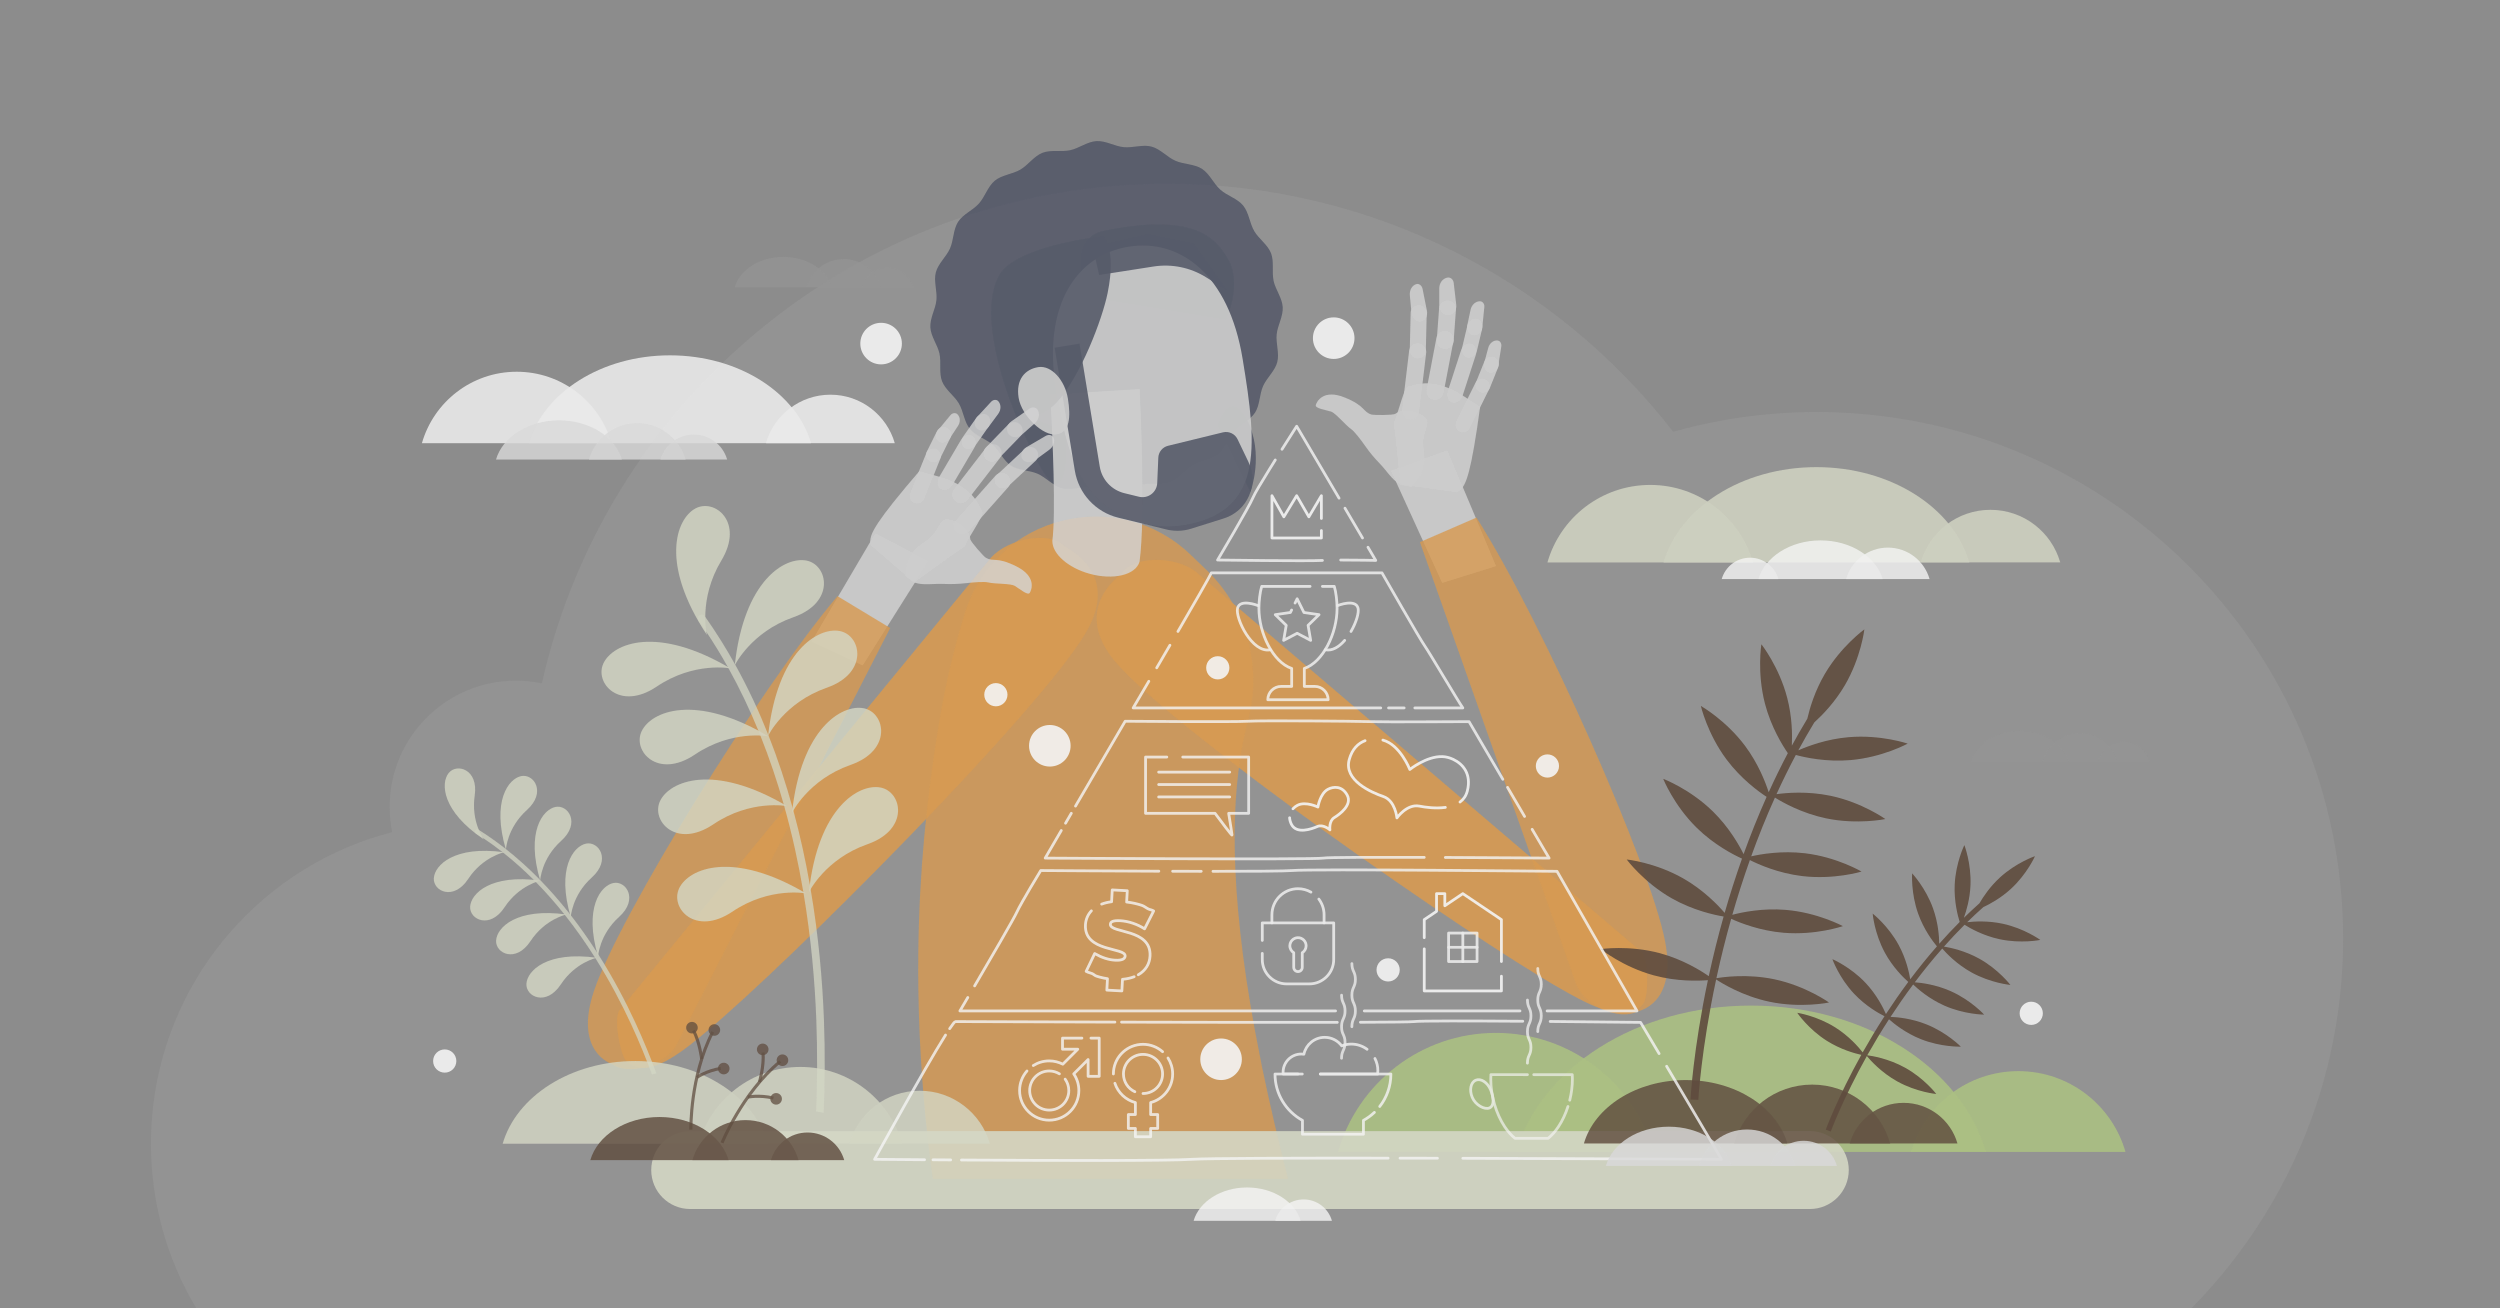 <?xml version="1.0" encoding="utf-8"?>
<!-- Generator: Adobe Illustrator 23.0.1, SVG Export Plug-In . SVG Version: 6.00 Build 0)  -->
<svg version="1.1" id="Layer_1" xmlns="http://www.w3.org/2000/svg" xmlns:xlink="http://www.w3.org/1999/xlink" x="0px" y="0px"
	 viewBox="0 0 3600 1884" style="enable-background:new 0 0 3600 1884;" xml:space="preserve">
<rect x="0" y="0" width="3600" height="1884" style="fill:#808080;stroke:none;opacity:1;fill-opacity:1"/>
<style type="text/css">
* {
	opacity: 0.9;
}
	.st0{clip-path:url(#SVGID_2_);fill:none;stroke:#F0F0F0;stroke-width:3;stroke-miterlimit:10;}
	.st1{fill:#898989;}
	.st2{fill:#a9c471;}
	.st3{fill:#e3922f;}
	.st4{fill:#2D334A;}
	.st5{fill:#E0E0E0;}
	.st6{fill:#d7dbc5;}
	.st7{fill:#47301f;}
	.st8{fill:#FFFFFF;}
	.st9{fill:#898989;}
	.st10{fill:#DEDEDE;}
	.st11{fill:none;stroke:#FFFFFF;stroke-width:4;stroke-linecap:round;stroke-linejoin:round;stroke-miterlimit:10;}
	.st12{fill:#47301f;}
</style>
<g>
	<g>
		<defs>
			<rect id="SVGID_1_" width="3600" height="1884"/>
		</defs>
		<use xlink:href="#SVGID_1_"  style="overflow:visible;fill:transparent;"/>
		<clipPath id="SVGID_2_">
			<use xlink:href="#SVGID_1_"  style="overflow:visible;"/>
		</clipPath>
	</g>
	<path class="st1" d="M3374.1,1351.5c0,83.92-13.64,164.64-38.81,240.09c-37.09,111.15-99.21,210.85-179.68,292.41H282.69
		c-41.49-69.39-65.34-150.54-65.34-237.27c0-18.66,1.13-37.06,3.28-55.14c22.67-191.03,161.62-346.41,344.11-393.31
		c-2.39-11.76-3.65-23.93-3.65-36.4c0-100.37,81.36-181.73,181.73-181.73c12.84,0,25.36,1.35,37.45,3.88
		c47.72-212.42,168.69-397.13,335.01-526.2c156.11-121.16,352.18-193.29,565.11-193.29c296.49,0,560.28,139.89,729.06,357.21
		c24.61-6.93,49.72-12.67,75.27-17.12c42.61-7.44,86.44-11.32,131.19-11.32C3034.65,593.31,3374.1,932.76,3374.1,1351.5z"/>
	<g>
		<path class="st2" d="M2906.37,1542.42c73.33,0,135.17,49.18,154.34,116.36h-308.69C2771.2,1591.6,2833.04,1542.42,2906.37,1542.42
			z"/>
		<path class="st2" d="M2154.07,1487.37c108.02,0,199.12,72.45,227.36,171.4h-454.72
			C1954.95,1559.82,2046.05,1487.37,2154.07,1487.37z"/>
		<path class="st2" d="M2859.67,1658.78c-34.86-120.64-173.02-210.74-338.16-210.74c-165.14,0-303.3,90.11-338.16,210.74H2859.67z"
			/>
	</g>
	<g>
		<path class="st3" d="M1562.77,912.62c53.12-88.5-27.81-124.05-29.61-125.97c-21.13-22.59-80.59-11.69-105.99,16.19l-534.61,651.24
			c-9.61,9.62-0.1,63.99,9.19,73.93c3.11,3.32,6.91,5.6,10.98,6.85c28.23,14.91,78.04-27.27,103.11-48.14
			C1138.92,1384.24,1493.7,1027.71,1562.77,912.62z"/>
		<path class="st3" d="M1607.87,955.12c-67.89-77.76,5.51-127.01,6.95-129.22c16.81-25.96,77.26-25.71,107.18-2.74L2363,1370
			c11.16,7.78,11.38,62.97,3.98,74.39c-2.47,3.82-5.82,6.73-9.6,8.68c-25.16,19.65-81.62-13.09-109.98-29.22
			C2108.19,1344.67,1696.14,1056.23,1607.87,955.12z"/>
		<g>
			<path class="st3" d="M1848.26,1671.39c-4.49-18.1-8.8-35.72-12.85-53.01c-6.68-28.66-12.77-56.33-18.25-82.7
				c-3.7-18.89-7.31-37.01-10.62-54.74c-2.26-12.49-4.39-24.68-6.37-36.61c-32.3-194.41-26.04-319.91-3.14-405.84
				c20.92-78.17-1.07-161.35-59.33-217.32l-22.76-21.91c-105.44-101.66-281.51-57.33-325.34,82.53
				c-14.6,46.84-27.88,100.64-37.99,162.02c-17.3,105.04-28.14,214.29-29.29,330.12c-0.25,17.74-0.09,35.48,0.15,53.57
				c0.59,41.84,2.49,84.54,5.72,128.31c1.33,17.69,2.81,35.63,4.51,53.59c2.84,29.01,6.29,58.33,10.43,88.2h511.77
				C1852.63,1688.77,1850.41,1680.03,1848.26,1671.39z"/>
		</g>
		<g>
			<path class="st4" d="M1847.13,442.37c-0.76-13.29-10.39-25.22-13.12-37.84c-2.8-12.95,0.98-27.79-3.72-39.88
				c-4.79-12.3-17.64-20.67-24.21-31.9c-6.64-11.36-7.65-26.65-15.92-36.75c-8.31-10.15-23.12-14.15-32.88-22.86
				c-9.77-8.71-15.43-22.96-26.46-30.07c-10.98-7.07-26.28-6.33-38.32-11.63c-11.91-5.25-21.69-17.06-34.45-20.42
				c-12.54-3.29-26.85,2.16-40.04,0.85c-12.85-1.27-25.79-9.48-39.09-8.72s-25.22,10.39-37.84,13.12
				c-12.95,2.8-27.79-0.98-39.88,3.72c-12.3,4.79-20.67,17.64-31.9,24.21c-11.36,6.64-26.65,7.65-36.75,15.92
				c-10.15,8.31-14.15,23.12-22.86,32.88c-8.71,9.77-22.96,15.43-30.07,26.46c-7.07,10.98-6.33,26.28-11.63,38.32
				c-5.25,11.91-17.06,21.69-20.42,34.45c-3.29,12.54,2.16,26.85,0.85,40.04c-1.27,12.85-9.48,25.79-8.72,39.09
				c0.76,13.29,10.39,25.22,13.12,37.84c2.8,12.95-0.98,27.79,3.72,39.88c4.79,12.3,17.64,20.67,24.21,31.9
				c6.64,11.36,7.65,26.65,15.92,36.75c8.31,10.15,23.12,14.15,32.88,22.86c9.77,8.71,15.43,22.96,26.46,30.07
				c10.98,7.07,26.28,6.33,38.32,11.63c11.91,5.25,21.69,17.06,34.45,20.42c12.54,3.29,26.85-2.16,40.04-0.85
				c12.85,1.27,25.79,9.48,39.09,8.72c13.29-0.76,25.22-10.39,37.84-13.12c12.95-2.8,27.79,0.98,39.88-3.72
				c12.3-4.79,20.67-17.64,31.9-24.21c11.36-6.64,26.65-7.65,36.75-15.92c10.15-8.31,14.15-23.12,22.86-32.88
				c8.71-9.77,22.96-15.43,30.07-26.46c7.07-10.98,6.33-26.28,11.63-38.32c5.25-11.91,17.06-21.69,20.42-34.45
				c3.29-12.54-2.16-26.85-0.85-40.04C1839.68,468.62,1847.88,455.67,1847.13,442.37z"/>
			<path class="st4" d="M1800.71,708.37c0,0,20.27-54.87-4.95-103.23c-25.23-48.36-42.14,7.3-42.14,7.3L1800.71,708.37z"/>
			<path class="st4" d="M1459.88,590.86c2.74,5.19,41.97,104,58.84,105.51c23.14,2.06,15.05-74.7,15.05-74.7L1459.88,590.86z"/>
			<path class="st4" d="M1765.54,460.17c0,0,23.19-50.04,3.63-85.33c-18.58-33.53-51.29-69-181.2-41.98
				c-18.54,3.86-31.68,20.44-31.28,39.37l1.14,53.65L1765.54,460.17z"/>
			<path class="st5" d="M1520.69,560.67c12.77,77.32,29.08,140.43,78.64,172.53c17.38,11.27,39.04,20.78,64.46,23.88
				c15.89,1.93,33.23,1.38,51.9-2.83c48.7-10.95,72.36-37.01,81.68-73.99c10.71-42.38,2.63-99.11-8.06-163.91
				c-20.03-121.39-90.36-173.23-164.55-161C1550.62,367.58,1500.66,439.29,1520.69,560.67z"/>
			<path class="st5" d="M1512.19,568.12l128.95-7.97c1.11,17.65,8.59,185.69-0.18,248.61c-5.41,19.28-37.77,27.06-72.28,17.38
				c-31.02-8.71-53.01-28.54-53.25-46.48l-0.15-0.03C1520.55,741.91,1515.99,629.81,1512.19,568.12z"/>
			<path class="st4" d="M1463.42,599.17c0,0,32.7,8.71,58.8-20.21c34.38-38.08,65.17-119.73,72.7-156.75
				c13.25-65.13-5.98-81.93-5.98-81.93s-123.66,12.84-149.13,54.77C1401.71,457.8,1463.42,599.17,1463.42,599.17z"/>
			<path class="st4" d="M1554.52,494.78l29.12,177.14c3.08,18.72,16.97,33.72,35.39,38.23l21.13,5.17
				c13.01,3.18,25.68-6.34,26.25-19.72l1.55-36.57c0.35-8.19,6.06-15.15,14.02-17.1l79.12-19.34c8.45-2.06,17.21,2.08,20.97,9.91
				l15.66,32.64c15.44,32.21-1.24,70.65-35.32,81.35l-47.33,14.88c-10.11,3.18-20.82,3.82-31.21,1.93
				c-0.79-0.11-1.57-0.25-2.36-0.44l-1.39-0.34c-0.02-0.01-0.04-0.01-0.07-0.01l-16.32-3.99v0l-53.34-13.05
				c-32.55-7.95-57.19-34.57-62.62-67.65l-29.12-177.12L1554.52,494.78z"/>
			<path class="st5" d="M1466.8,572.79c4.21,26.32,35.73,55.8,54.79,52.75c19.06-3.05,20.41-25.15,16.2-51.47
				c-4.21-26.32-23.6-48.47-42.66-45.42C1476.07,531.7,1462.58,546.47,1466.8,572.79z"/>
			<path class="st4" d="M1582.75,396.01l78.3-12.23c26.26-4.1,53.11,1.4,75.65,15.48l30.62,19.14l-48.06-67.52l-66.71-13.75
				l-78.99,18.47L1582.75,396.01z"/>
		</g>
		<g>
			<path class="st5" d="M2030.18,425.49l2.38,25.39l0,0c1.16,7.89,7.52,13.5,13.89,12.23l0,0c6.09-1.22,9.82-8.28,8.32-15.77
				l-6.24-31.27c-0.97-4.84-5.04-8.03-8.91-6.98l0,0C2033.42,410.76,2029.45,417.66,2030.18,425.49z"/>
			<path class="st5" d="M2032.23,701.41c13.57-13.42,22.43-27.15,17.8-55.95c-3.7-23.01,13.32-36.37,1.33-45.45
				c-12.37-9.37-29.34-13.29-41.92-4.2c-3.21,2.32-31.61,2.01-34.16,1.24c-0.04-0.01-0.08-0.02-0.12-0.04
				c-13.41-4.15-8.29-12.35-38.96-24.71c-30.67-12.36-40.13,5.96-41.47,10.95c-1.34,4.98,14.55,7.08,21.72,9.36
				c7.17,2.28,20.41,19.15,29.2,25.32c5.14,3.61,14.03,15.49,20.52,24.73c6.1,8.69,12.89,16.87,20.29,24.49
				c10.81,11.14,17.61,23.45,29.35,30.21C2019.54,699.49,2028.35,700.13,2032.23,701.41z"/>
			<polygon class="st5" points="2076.74,839.44 2154.35,815.27 2084.11,648.27 2002.94,677.74 			"/>
			<path class="st5" d="M2006.53,607.17c6.14,43.38,8.6,89.24,10.39,90.79l81.64,11.07c9.63-7.18,16.32-11.88,28.58-93.32
				l4.27-30.08l-30.23-19.29c-4.69-2.99-9.69-5.47-14.9-7.39l-6.87-2.53c-13.99-5.16-29.23-5.89-43.66-2.09l-8.93,2.35
				C2021.54,557.83,2009.61,609.99,2006.53,607.17L2006.53,607.17z"/>
			<path class="st5" d="M2029.15,505.13l-10.25,85.6c-0.81,6.78,4.03,12.93,10.81,13.74l0,0c6.78,0.81,12.93-4.03,13.74-10.81
				l10.25-85.6c0.81-6.78-4.03-12.93-10.81-13.74l0,0C2036.11,493.51,2029.96,498.35,2029.15,505.13z"/>
			<path class="st5" d="M2031.33,450.6l-1.27,53.91c-0.15,6.39,4.91,11.69,11.3,11.84l0,0c6.39,0.15,11.69-4.91,11.84-11.3
				l1.27-53.91c0.15-6.39-4.91-11.69-11.3-11.84h0C2036.79,439.15,2031.48,444.21,2031.33,450.6z"/>
			<path class="st5" d="M2072.51,415.39l0.06,25.53l0,0c0.47,7.97,6.82,14.02,13.85,13.2l0,0c6.73-0.78,11.47-7.56,10.59-15.15
				l-3.67-31.67c-0.57-4.9-4.66-8.38-8.97-7.61l0,0C2077.48,400.9,2072.5,407.51,2072.51,415.39z"/>
			<path class="st5" d="M2068.45,486.55l-14.23,74.69c-1.29,6.76,3.15,13.29,9.91,14.57l0,0c6.76,1.29,13.29-3.15,14.57-9.91
				l14.23-74.69c1.29-6.76-3.15-13.29-9.91-14.57l0,0C2076.26,475.35,2069.74,479.79,2068.45,486.55z"/>
			<path class="st5" d="M2072.31,443.83l-3.39,45.83c-0.5,6.71,4.54,12.56,11.25,13.05l0,0c6.71,0.5,12.56-4.54,13.05-11.25
				l3.39-45.83c0.5-6.71-4.54-12.56-11.25-13.05l0,0C2078.65,432.08,2072.8,437.11,2072.31,443.83z"/>
			<path class="st5" d="M2117.61,446.08l-4.87,22.97l0,0c-1.12,7.24,3.29,13.67,9.62,14.04l0,0c6.06,0.35,11.53-5.01,12.22-11.98
				l2.88-29.06c0.45-4.5-2.48-8.26-6.41-8.25l0,0C2124.77,433.83,2119.11,439,2117.61,446.08z"/>
			<path class="st5" d="M2103.99,504.17l-19.27,59.51c-2.26,7,0.66,14.17,6.52,16.03l0,0c5.87,1.86,12.46-2.31,14.73-9.31
				l19.27-59.51c2.26-7-0.66-14.17-6.52-16.03l0,0C2112.85,493.01,2106.25,497.18,2103.99,504.17z"/>
			<path class="st5" d="M2112.83,469.47l-7.21,30.35c-1.7,7.14,1.7,13.96,7.59,15.23l0,0c5.89,1.27,12.04-3.48,13.74-10.62
				l7.21-30.35c1.7-7.14-1.7-13.96-7.59-15.23l0,0C2120.68,457.58,2114.53,462.33,2112.83,469.47z"/>
			<path class="st5" d="M2143.08,500.88l-5.83,21.63v0c-1.45,6.85,2.32,13.43,8.23,14.35l0,0c5.65,0.88,11.07-3.78,12.11-10.41
				l4.31-27.66c0.67-4.28-1.87-8.16-5.55-8.5l0,0C2150.46,489.76,2144.88,494.21,2143.08,500.88z"/>
			<path class="st5" d="M2124.65,551.29l-27.72,55.73c-2.68,5.38-0.48,11.92,4.9,14.59v0c5.38,2.68,11.92,0.48,14.59-4.9
				l27.72-55.73c2.68-5.38,0.48-11.92-4.9-14.59l0,0C2133.86,543.72,2127.33,545.91,2124.65,551.29z"/>
			<path class="st5" d="M2137.59,520.22l-12.3,30.57c-2.23,5.53,0.46,11.82,5.99,14.05l0,0c5.53,2.23,11.82-0.46,14.05-5.99
				l12.3-30.57c2.23-5.53-0.46-11.82-5.99-14.05l0,0C2146.1,512.01,2139.81,514.69,2137.59,520.22z"/>
		</g>
		<g>
			<path class="st3" d="M2126.08,745.33c94.42,148.37,250.87,500.84,271.68,610.35c17.26,90.85-38.15,100-40.3,101.1
				c-25.26,12.92-74.66-7.37-87.51-38.56l-225.27-637.56L2126.08,745.33z"/>
		</g>
		<g>
			<path class="st5" d="M1510.84,647.74l-20.57,15.08l0,0c-6.67,4.38-15.09,3.34-18.36-2.27l0,0c-3.14-5.36-0.33-12.84,6.27-16.69
				l27.53-16.09c4.26-2.49,9.35-1.56,11.14,2.03l0,0C1519.71,635.54,1517.18,643.09,1510.84,647.74z"/>
			<path class="st5" d="M1303.16,829.42c1.03-19.06,5.4-34.8,30.01-50.46c19.66-12.51,18.35-34.1,33.1-31.17
				c15.22,3.03,29.42,13.11,30.98,28.56c0.4,3.95,19.48,24.97,21.76,26.37c0.03,0.02,0.07,0.04,0.1,0.06
				c12.01,7.27,14.74-2,44.34,12.72c29.6,14.73,22.18,33.97,19.35,38.28c-2.84,4.3-14.96-6.18-21.42-10.03
				c-6.46-3.85-27.87-2.55-38.32-5.03c-6.12-1.45-20.9-0.21-32.12,1.07c-10.55,1.2-21.18,1.56-31.78,1.09
				c-15.51-0.69-29.22,2.4-42.08-1.89C1313.02,837.63,1306.69,831.47,1303.16,829.42z"/>
			<polygon class="st5" points="1242.29,958.3 1168.59,923.99 1260.48,767.85 1337,807.89 			"/>
			<path class="st5" d="M1390.69,786.07c-36.51,24.22-72.44,52.83-74.79,52.51l-62.48-53.7c-1.03-11.97-1.95-20.09,50.8-83.33
				l19.66-23.16l34.5,9.8c5.35,1.52,10.52,3.61,15.43,6.24l6.45,3.45c13.15,7.04,23.81,17.95,30.55,31.26l4.17,8.24
				C1417.62,742.08,1386.54,785.64,1390.69,786.07L1390.69,786.07z"/>
			<path class="st5" d="M1451.97,701.39l-57.21,64.5c-4.53,5.11-12.34,5.58-17.45,1.05v0c-5.11-4.53-5.58-12.34-1.05-17.45
				l57.21-64.5c4.53-5.11,12.34-5.58,17.45-1.05l0,0C1456.04,688.47,1456.51,696.28,1451.97,701.39z"/>
			<path class="st5" d="M1491.3,663.55l-39.47,36.74c-4.68,4.36-12,4.09-16.36-0.58l0,0c-4.36-4.68-4.09-12,0.58-16.36l39.47-36.74
				c4.68-4.36,12-4.09,16.36,0.58l0,0C1496.24,651.87,1495.98,659.2,1491.3,663.55z"/>
			<path class="st5" d="M1490.28,609.38l-19.13,16.91l0,0c-6.27,4.94-15.01,4.21-19.07-1.59l0,0c-3.88-5.55-1.96-13.6,4.3-17.98
				l26.12-18.29c4.04-2.83,9.36-2.07,11.65,1.65l0,0C1497.81,596.05,1496.18,604.17,1490.28,609.38z"/>
			<path class="st5" d="M1439.77,659.67l-46.4,60.23c-4.2,5.45-12.03,6.47-17.48,2.27v0c-5.45-4.2-6.47-12.03-2.27-17.48l46.4-60.23
				c4.2-5.45,12.03-6.47,17.48-2.27v0C1442.95,646.39,1443.97,654.22,1439.77,659.67z"/>
			<path class="st5" d="M1469.16,628.42l-32.02,32.97c-4.69,4.83-12.4,4.94-17.23,0.25v0c-4.83-4.69-4.94-12.4-0.25-17.23
				l32.02-32.97c4.69-4.83,12.4-4.94,17.23-0.25h0C1473.73,615.87,1473.85,623.59,1469.16,628.42z"/>
			<path class="st5" d="M1437.39,596.04l-13.94,18.89l0,0c-4.67,5.64-12.41,6.62-16.88,2.13l0,0c-4.28-4.3-3.91-11.95,0.84-17.09
				l19.82-21.45c3.07-3.32,7.83-3.63,10.42-0.68v0C1441.8,582.56,1441.69,590.22,1437.39,596.04z"/>
			<path class="st5" d="M1403,644.8l-31.71,53.92c-3.73,6.34-11.03,8.92-16.32,5.77l0,0c-5.28-3.15-6.55-10.85-2.82-17.19
				l31.71-53.92c3.73-6.34,11.03-8.92,16.32-5.77l0,0C1405.46,630.76,1406.72,638.46,1403,644.8z"/>
			<path class="st5" d="M1423.07,615.14l-17.91,25.55c-4.21,6.01-11.57,7.99-16.43,4.44l0,0c-4.86-3.56-5.39-11.31-1.18-17.32
				l17.91-25.55c4.21-6.01,11.57-7.99,16.43-4.44l0,0C1426.75,601.38,1427.28,609.13,1423.07,615.14z"/>
			<path class="st5" d="M1379.5,613.38l-12.3,18.72l0,0c-4.16,5.64-11.58,7.18-16.2,3.38l0,0c-4.41-3.64-4.53-10.79-0.26-15.96
				l17.82-21.59c2.76-3.34,7.34-4.02,10.04-1.5h0C1382.92,600.47,1383.3,607.6,1379.5,613.38z"/>
			<path class="st5" d="M1354.05,660.64l-23.27,57.74c-2.25,5.58-8.59,8.27-14.16,6.03l0,0c-5.58-2.25-8.27-8.59-6.03-14.16
				l23.27-57.73c2.25-5.58,8.59-8.27,14.16-6.03l0,0C1353.59,648.72,1356.29,655.06,1354.05,660.64z"/>
			<path class="st5" d="M1368.68,630.33l-14.69,29.49c-2.66,5.34-9.14,7.51-14.48,4.85l0,0c-5.34-2.66-7.51-9.14-4.85-14.48
				l14.69-29.49c2.66-5.34,9.14-7.51,14.48-4.85l0,0C1369.17,618.51,1371.34,624.99,1368.68,630.33z"/>
		</g>
		<g>
			<path class="st3" d="M1205.94,858.45c-113.37,134.45-315.43,462.9-350.67,568.66c-29.23,87.73,24.47,104.19,26.45,105.57
				c23.31,16.17,74.98,2.65,91.87-26.54l308.3-601.81L1205.94,858.45z"/>
		</g>
	</g>
	<path class="st6" d="M2606.14,1740.98H993.86c-30.98,0-56.09-25.11-56.09-56.09v0c0-30.98,25.11-56.09,56.09-56.09h1612.28
		c30.98,0,56.09,25.11,56.09,56.09v0C2662.23,1715.87,2637.11,1740.98,2606.14,1740.98z"/>
	<path class="st7" d="M2390.54,1372.69c32.65,8.83,58.48,24.91,70.1,32.99c0.21-0.97,0.42-1.94,0.63-2.91
		c5.44-24.93,12.27-52.94,20.76-82.99c-13.09-2.17-44.06-8.78-74.75-26.23c-40.35-22.94-64.89-55.92-64.89-55.92
		s40.89,4.22,81.24,27.16c29.68,16.87,50.79,39.16,59.88,49.78c7.14-24.89,15.42-51.12,24.99-78.16
		c-12.37-5.61-40.21-19.88-65.06-44.25c-33.14-32.5-48.43-70.65-48.43-70.65s38.45,14.53,71.59,47.03
		c23.16,22.7,37.58,48.15,44.18,61.44c9.7-26.94,20.71-54.62,33.16-82.51c-11.34-7.4-36.73-25.76-57.62-53.7
		c-27.8-37.17-37.09-77.21-37.09-77.21s35.78,20.22,63.58,57.4c19.15,25.61,29.52,52.58,34.11,66.88
		c8.51-18.75,17.68-37.56,27.57-56.29c-7.74-11.23-24.2-37.73-32.94-71.33c-11.69-44.92-5.15-85.5-5.15-85.5
		s25.48,32.25,37.17,77.17c7.1,27.3,7.47,52.97,6.67,68.93c7.09-13.04,14.51-26.02,22.31-38.88c3.59-15.56,10.96-40.22,25.29-64.58
		c23.53-40.01,56.86-64.07,56.86-64.07s-4.81,40.82-28.34,80.83c-14.17,24.11-31.9,42.41-43.76,53.16
		c-8.08,13.3-15.75,26.73-23.05,40.22c13.8-6.1,40.7-16.22,72.39-18.95c46.24-3.99,85.16,9.26,85.16,9.26s-36.07,19.72-82.31,23.71
		c-35.12,3.03-65.99-3.88-78.82-7.38c-9.98,18.78-19.23,37.66-27.82,56.47c13.81-1.93,44.44-4.67,77.91,2.35
		c45.43,9.54,78.85,33.46,78.85,33.46s-40.22,8.46-85.65-1.08c-34.51-7.25-62.08-22.79-73.35-29.84c-12.89,28.6-24.23,57-34.2,84.64
		c13.78-3.16,43.78-8.44,77.41-4.44c46.09,5.49,81.5,26.36,81.5,26.36s-39.32,11.98-85.41,6.49c-34.71-4.13-63.36-16.99-75.39-23.09
		c-9.71,27.29-18.09,53.78-25.29,78.88c13.84-3.67,43.38-9.88,76.79-7.12c46.26,3.82,82.4,23.41,82.4,23.41s-38.86,13.39-85.12,9.57
		c-34.4-2.84-63.18-14.39-75.69-20.13c-8.37,29.64-15.11,57.28-20.48,81.89c-0.27,1.23-0.53,2.46-0.8,3.68
		c9.17-1.6,44.31-6.67,83.31,1.51c45.43,9.54,78.85,33.46,78.85,33.46s-40.22,8.46-85.65-1.08c-39.01-8.19-69.15-26.97-76.89-32.12
		c-21.65,101.05-25.59,172.78-25.63,173.5l-11.36-0.59c0.04-0.72,3.93-71.67,25.14-171.87c-13.96,1.13-44.6,2.08-77.51-6.82
		c-44.81-12.12-76.81-37.92-76.81-37.92S2345.73,1360.57,2390.54,1372.69z"/>
	<path class="st7" d="M2642.94,1479.58c19.65,12.4,33.35,28.18,39.35,35.84c0.33-0.59,0.67-1.19,1-1.78
		c8.61-15.27,18.76-32.28,30.41-50.29c-8.15-4.07-27.15-14.67-43.77-32.33c-21.85-23.22-31.29-49.83-31.29-49.83
		s25.99,11.03,47.84,34.25c16.07,17.08,25.42,35.98,29.25,44.79c9.72-14.9,20.46-30.44,32.21-46.26
		c-6.99-6.19-22.38-21.18-33.77-42.2c-15.19-28.04-17.51-56.18-17.51-56.18s22.31,17.31,37.49,45.35
		c10.61,19.59,14.94,39.21,16.59,49.27c11.82-15.73,24.64-31.67,38.45-47.46c-5.95-7.15-18.91-24.34-26.97-46.9
		c-10.74-30.02-8.74-58.19-8.74-58.19s19.4,20.51,30.14,50.54c7.4,20.69,8.75,40.49,8.87,50.81c9.38-10.59,19.21-21.08,29.48-31.38
		c-2.81-8.94-8.26-29.67-7.2-53.49c1.41-31.85,13.91-57.18,13.91-57.18s10.21,26.33,8.8,58.18c-0.86,19.36-5.8,36.29-9.56,46.6
		c7.29-7.13,14.79-14.15,22.51-21.01c5.5-9.49,15.33-24.19,29.66-37.29c23.54-21.51,50.28-30.56,50.28-30.56
		s-11.41,25.83-34.95,47.34c-14.18,12.96-29.52,21.39-39.48,26.05c-7.99,7.1-15.74,14.36-23.27,21.74c10.29-1.21,30-2.42,51.36,2.2
		c31.17,6.73,54.03,23.29,54.03,23.29s-27.67,5.65-58.83-1.08c-23.67-5.11-42.54-15.89-50.26-20.78
		c-10.35,10.31-20.24,20.83-29.68,31.45c9.46,1.53,30.12,5.92,50.67,17.3c27.9,15.45,45,37.91,45,37.91s-28.12-2.58-56.01-18.02
		c-21.19-11.74-36.15-27.51-42.12-34.42c-14.24,16.17-27.43,32.52-39.57,48.65c9.69,0.71,30.45,3.31,51.72,12.74
		c29.15,12.92,48.18,33.79,48.18,33.79s-28.24-0.09-57.39-13.01c-21.95-9.73-38.16-23.97-44.83-30.4
		c-11.89,15.95-22.75,31.65-32.56,46.67c9.83,0.39,30.48,2.28,51.85,10.85c29.6,11.86,49.36,32.03,49.36,32.03
		s-28.22,0.93-57.82-10.93c-22.01-8.82-38.57-22.22-45.62-28.52c-11.49,17.77-21.5,34.55-30.01,49.62c-0.43,0.75-0.85,1.5-1.27,2.25
		c6.35,0.8,30.44,4.58,54.39,17.84c27.9,15.45,45,37.91,45,37.91s-28.12-2.58-56.01-18.02c-23.96-13.26-39.94-31.69-43.99-36.63
		c-34.64,61.96-51.73,108.26-51.91,108.73l-7.34-2.69c0.17-0.47,17.07-46.26,51.25-107.76c-9.4-2.08-29.7-7.65-49.51-20.15
		c-26.97-17.02-42.76-40.42-42.76-40.42S2615.97,1462.57,2642.94,1479.58z"/>
	<g>
		<path class="st6" d="M2866.25,734.13c47.75,0,88.02,32.03,100.51,75.77h-201.02C2778.22,766.15,2818.49,734.13,2866.25,734.13z"/>
		<path class="st6" d="M2376.35,698.28c70.34,0,129.67,47.18,148.06,111.62h-296.12C2246.68,745.46,2306,698.28,2376.35,698.28z"/>
		<path class="st6" d="M2835.84,809.9c-22.7-78.56-112.67-137.24-220.21-137.24s-197.51,58.68-220.21,137.24H2835.84z"/>
	</g>
	<g>
		<path class="st8" d="M2520.01,803.1c-19.35,0-35.67,12.98-40.73,30.71h81.47C2555.69,816.08,2539.37,803.1,2520.01,803.1z"/>
		<path class="st8" d="M2718.56,788.58c-28.51,0-52.55,19.12-60,45.24h120.01C2771.11,807.7,2747.07,788.58,2718.56,788.58z"/>
		<path class="st8" d="M2532.34,833.81c9.2-31.84,45.66-55.62,89.25-55.62c43.58,0,80.05,23.78,89.25,55.62H2532.34z"/>
	</g>
	<g>
		<path class="st9" d="M2995.3,1055.58c25.53,0,47.06,17.12,53.73,40.51h-107.46C2948.24,1072.7,2969.77,1055.58,2995.3,1055.58z"/>
		<path class="st9" d="M3058.18,1068.13c17.62,0,32.47,11.82,37.08,27.95h-74.16C3025.7,1079.94,3040.56,1068.13,3058.18,1068.13z"
			/>
		<path class="st9" d="M2978.26,1096.08c-7.22-24.97-35.82-43.63-70-43.63c-34.19,0-62.78,18.65-70,43.63H2978.26z"/>
	</g>
	<g>
		<path class="st9" d="M1215.05,373.04c25.53,0,47.06,17.12,53.73,40.51h-107.46C1168,390.16,1189.52,373.04,1215.05,373.04z"/>
		<path class="st9" d="M1277.93,385.59c17.62,0,32.47,11.82,37.08,27.95h-74.16C1245.46,397.41,1260.31,385.59,1277.93,385.59z"/>
		<path class="st9" d="M1198.01,413.55c-7.22-24.97-35.82-43.63-70-43.63c-34.19,0-62.78,18.65-70,43.63H1198.01z"/>
	</g>
	<g>
		<path class="st8" d="M1195.8,568.36c44.03,0,81.16,29.53,92.68,69.87h-185.35C1114.63,597.9,1151.77,568.36,1195.8,568.36z"/>
		<path class="st8" d="M744.07,535.31c64.86,0,119.56,43.5,136.52,102.92H607.55C624.51,578.81,679.21,535.31,744.07,535.31z"/>
		<path class="st8" d="M1167.76,638.23c-20.93-72.44-103.89-126.54-203.05-126.54c-99.16,0-182.12,54.1-203.05,126.54H1167.76z"/>
	</g>
	<g>
		<path class="st10" d="M917.64,609.29c33.06,0,60.94,22.17,69.58,52.46H848.06C856.71,631.46,884.59,609.29,917.64,609.29z"/>
		<path class="st10" d="M999.07,625.54c22.81,0,42.05,15.3,48.02,36.2h-96.04C957.02,640.85,976.26,625.54,999.07,625.54z"/>
		<path class="st10" d="M895.57,661.74c-9.35-32.34-46.38-56.5-90.65-56.5s-81.31,24.16-90.65,56.5H895.57z"/>
	</g>
	<g>
		<path class="st11" d="M1586.4,1301.94c4.21-1.62,8.98-2.79,14.3-3.42l0.92-17.04l21.64,1.17l-0.88,16.27
			c7.65,0.87,15.14,2.55,21.83,4.77c3.35,1.11,6.43,3.79,9.29,5.15c2.87,1.36,5.52,1.4,7.74,2.95l-13.09,25.77
			c-9.81-6.53-23.11-11.1-34.93-11.73c-10.28-0.55-14.08,1.4-14.28,5.08c-0.73,13.51,59.26,5.81,57.1,45.87
			c-0.6,11.09-6.28,20.77-16.92,26.88 M1633.16,1406.5c-4.84,1.88-10.43,3.16-16.77,3.7l-0.9,16.73l-21.64-1.17l0.88-16.42
			c-3.82-0.57-7.6-1.35-11.25-2.34c-1.62-0.44-3.22-0.92-4.78-1.44c-2.31-0.77-3.87-2.64-6.03-3.59c-2.82-1.25-6.17-1.65-8.62-3.21
			l12.31-25.66c10.3,5.94,20.14,9.09,29.5,9.59c10.59,0.57,14.13-2.32,14.33-6c0.69-12.89-59.29-5.35-57.15-44.95
			c0.41-7.55,3.28-14.53,8.55-20.15"/>
	</g>
	<path class="st11" d="M1965.7,1066.59c-9.72,3.61-18.53,11.74-22.8,27.14c-8.3,29.87,31.68,47.33,49.06,53.25
		s19.59,30.82,19.59,30.82s14.31-20.51,32.33-16.99c8.8,1.72,23.63,3.72,37.41,1.84"/>
	<path class="st11" d="M2102.41,1154.91c4.95-3.69,8.72-8.82,10.53-15.88c6.28-24.61-6.5-38.98-20.24-45.49
		c-2.63-1.25-5.29-2.2-7.87-2.89c-2.56-0.68-5.18-1.04-7.82-1.13c-22.85-0.78-46.88,18.54-46.88,18.54s-13.96-35.71-38.78-42.32"/>
	<path class="st11" d="M1857.03,1177.55c0.12,2.92,0.94,6.12,2.71,9.59c7.28,14.21,28.51,6.88,37.16,3.06
		c8.65-3.82,18.17,4.85,18.17,4.85s-1.73-12.76,6.32-17.71c8.05-4.95,26.14-18.28,18.57-32.34c-7.39-13.72-19.97-12.49-27.52-8.53
		c-11.71,6.15-14.65,25.68-14.65,25.68s-17.75-8.66-29.45-2.51c-2.25,1.18-4.55,2.87-6.49,5.02"/>
	<g>
		<g>
			<g>
				<path class="st11" d="M2208.59,1547.49l55.43,0.02c0.13,2.12,0.22,4.29,0.22,6.53c0,10.02-1.34,20.32-3.79,30.26"/>
				<path class="st11" d="M2257.87,1593.37c-3.43,10.67-8.12,20.67-13.76,29.14c-4.4,6.64-9.41,12.35-14.84,16.7l-47.69-0.02
					c-5.43-4.35-10.42-10.07-14.83-16.71c-12.31-18.52-20.07-44.31-20.06-68.48c0-2.25,0.09-4.41,0.22-6.53l52.63,0.02"/>
			</g>
			<path class="st11" d="M2146.43,1569.17c4.52,10.64,5.72,23.15-1.56,26.24c-7.28,3.09-20.28-4.42-24.8-15.05
				c-4.52-10.64-2.28-21.76,5-24.85C2132.36,1552.41,2141.92,1558.53,2146.43,1569.17z"/>
		</g>
		<g>
			<path class="st11" d="M2214.36,1485.48c0-11.36,5.06-11.36,5.06-22.71c0-11.36-5.05-11.36-5.04-22.72
				c0-11.36,5.06-11.36,5.06-22.72c0-11.36-5.05-11.36-5.04-22.72"/>
			<path class="st11" d="M2199.48,1530.91c0-11.36,5.06-11.36,5.06-22.71c0-11.36-5.05-11.36-5.04-22.72
				c0-11.36,5.06-11.36,5.06-22.72s-5.05-11.36-5.04-22.72"/>
		</g>
	</g>
	<g>
		<path class="st7" d="M2609.53,1561.82c53.43,0,98.48,35.83,112.45,84.78h-224.9C2511.05,1597.65,2556.11,1561.82,2609.53,1561.82z
			"/>
		<path class="st7" d="M2741.13,1588.09c36.87,0,67.96,24.73,77.6,58.5h-155.2C2673.17,1612.82,2704.26,1588.09,2741.13,1588.09z"/>
		<path class="st7" d="M2573.87,1646.59c-15.1-52.26-74.96-91.3-146.51-91.3s-131.4,39.04-146.51,91.3H2573.87z"/>
	</g>
	<g>
		<path class="st6" d="M1152.57,1536.39c69.69,0,128.46,46.74,146.68,110.58h-293.36
			C1024.11,1583.13,1082.88,1536.39,1152.57,1536.39z"/>
		<path class="st6" d="M1324.22,1570.66c48.09,0,88.65,32.25,101.22,76.31H1223C1235.57,1602.91,1276.13,1570.66,1324.22,1570.66z"
			/>
		<path class="st6" d="M1106.04,1646.97c-19.7-68.17-97.78-119.09-191.1-119.09s-171.4,50.92-191.1,119.09H1106.04z"/>
	</g>
	<g>
		<path class="st11" d="M1904.3,807.01c-20.47,1.28-150.99-0.57-150.99-0.57s46.06-77.48,51.18-90.28
			c2.03-5.09,12.36-22.31,24.07-41.22c2.57-4.15,5.2-8.38,7.83-12.57"/>
		<path class="st11" d="M1969.89,788.04l11.18,18.97c0,0-27.06-0.62-50.48-0.57"/>
		<line class="st11" x1="1936.74" y1="731.79" x2="1962.02" y2="774.69"/>
		<path class="st11" d="M1846.09,646.95c11.62-18.39,21.11-33.15,21.11-33.15l61.03,103.55"/>
		<path class="st11" d="M1988.26,1019.41c-72.87,0-154.72,0-167.13,0c-23.03,0-189.37,0-189.37,0s9.29-15.77,22.54-38.37"/>
		<path class="st11" d="M2021.98,1019.41c-7.28,0-14.8,0-22.48,0"/>
		<path class="st11" d="M1696.23,909.31c23.03-39.56,44.28-76.46,48.13-84.39c0,0,95.97,0,107.48,0c11.52,0,138.19,0,138.19,0
			s55.02,95.97,61.42,104.92c6.4,8.96,48.62,80.61,55.02,89.57c0,0-29.27,0-69.11,0"/>
		<path class="st11" d="M1665.67,961.65c6.04-10.32,12.5-21.36,19.02-32.53"/>
		<path class="st11" d="M2206.29,1194.24c13.03,22.2,22.68,38.58,24.42,41.42c0,0-72.72-0.6-149.42-0.92"/>
		<path class="st11" d="M2170.85,1133.8c8.35,14.24,16.76,28.59,24.54,41.86"/>
		<path class="st11" d="M1548.72,1160.81c29.83-51.12,65.08-111.47,71.52-122.21c0,0,157.38,1.28,176.58,0
			c19.19-1.28,156.1-0.14,176.58,0.57c20.47,0.71,142.03,0,142.03,0s23.08,39.44,48.62,83.02"/>
		<path class="st11" d="M1534.37,1185.42c2.68-4.59,5.46-9.36,8.32-14.27"/>
		<path class="st11" d="M2050.91,1234.62c-72.01-0.23-139.52-0.12-145.33,1.04c-12.8,2.56-400.5,0-400.5,0s9.55-16.38,23.17-39.74"
			/>
		<path class="st11" d="M1403.44,1419.68c22.84-38.97,56.52-96.78,60.7-105.97c6.4-14.08,34.55-60.14,34.55-60.14
			s83.17,0.64,170.02,0.96"/>
		<path class="st11" d="M1923.2,1455.74c-10.2,0-17.2,0-20.17,0c-29.43,0-520.78,0-520.78,0s4.5-7.62,11.39-19.35"/>
		<path class="st11" d="M2188.78,1455.74c-78.17,0-166.36,0-224.18,0"/>
		<path class="st11" d="M1746.7,1254.71c56.89,0.03,103.86-0.25,114.1-1.14c29.43-2.56,381.3,1.14,381.3,1.14l115.16,201.03
			c0,0-56.36,0-129.44,0"/>
		<path class="st11" d="M1688.61,1254.6c10.85,0.03,21.67,0.06,32.29,0.08c2.97,0.01,5.93,0.01,8.87,0.01"/>
		<path class="st11" d="M2399.94,1535.43c31.93,53.79,73.45,123.92,78.88,133.99c0,0-184.42-1.01-372.35-1.47"/>
		<path class="st11" d="M2232.26,1470.91c69.23,0.59,130.12,1.32,130.12,1.32s11.23,18.86,26.72,44.95"/>
		<path class="st11" d="M1958.98,1472.08c44.28-0.16,73.49-0.47,77.11-0.99c8.46-1.21,81.72-1.02,156.68-0.49"/>
		<path class="st11" d="M1615.02,1471.86c2.93,0.01,5.86,0.02,8.81,0.02c103.96,0.26,219.55,0.45,301.88,0.29"/>
		<path class="st11" d="M1367.52,1481.27c4.32-6.45,7.28-10.18,8.33-10.18c0,0,104.07,0.41,229.6,0.74"/>
		<path class="st11" d="M1331.37,1670.03c-43.2-0.33-71.96-0.61-71.96-0.61s70.74-129.01,102.15-178.93"/>
		<path class="st11" d="M1368.96,1670.3c-8.84-0.06-17.35-0.12-25.44-0.18"/>
		<path class="st11" d="M1998.91,1667.75c-138.95-0.15-259.77,0.18-282.7,1.67c-36.37,2.37-202.18,1.81-323.59,1.04
			c-2.72-0.02-5.42-0.03-8.1-0.05"/>
		<path class="st11" d="M2069.89,1667.87c-18.07-0.04-36.07-0.07-53.82-0.09"/>
	</g>
	<g>
		<path class="st8" d="M1877.21,1727.18c19.37,0,35.71,12.99,40.77,30.74h-81.55C1841.5,1740.18,1857.84,1727.18,1877.21,1727.18z"
			/>
		<path class="st8" d="M1872.78,1757.92c-7.94-27.46-39.39-47.97-76.98-47.97c-37.59,0-69.04,20.51-76.98,47.97H1872.78z"/>
	</g>
	<polyline class="st11" points="1902.79,763.97 1902.79,774.69 1831.6,774.69 1831.6,713.8 1848.72,744.24 1867.19,713.8 
		1884.76,744.24 1902.79,713.8 1902.79,746.59 	"/>
	<g>
		<path class="st11" d="M1533.79,1553.95c3.32,4.62,5.28,10.29,5.28,16.42c0,15.56-12.61,28.17-28.17,28.17
			c-15.56,0-28.17-12.61-28.17-28.17c0-15.56,12.61-28.17,28.17-28.17c5.37,0,10.38,1.5,14.65,4.1"/>
		<path class="st11" d="M1557.94,1494.88h-27.93v16h22l-21.57,21.57c-5.86-3.03-12.5-4.75-19.55-4.75c-8.45,0-16.33,2.46-22.95,6.69
			"/>
		<path class="st11" d="M1478.85,1542.19c-6.61,7.52-10.63,17.38-10.63,28.18c0,23.56,19.1,42.67,42.67,42.67
			s42.67-19.1,42.67-42.67c0-8.89-2.72-17.14-7.37-23.97l20.67-20.67v24.17h16v-55.02h-11.91"/>
	</g>
	<g>
		<path class="st11" d="M1605.45,1559.95c4.5,13.54,15.61,24.06,29.5,27.76v17.24h-10.13v20h10.13v11.97h22v-11.97h10.13v-20h-10.13
			v-17.24c18.23-4.85,31.67-21.47,31.67-41.23c0-8.46-2.46-16.34-6.7-22.97"/>
		<path class="st11" d="M1674.12,1514.45c-7.52-6.62-17.38-10.63-28.18-10.63c-22.12,0-40.3,16.83-42.45,38.38
			c-0.14,1.41-0.21,2.84-0.21,4.29"/>
		<path class="st11" d="M1634.18,1572.09c-9.68-4.46-16.41-14.25-16.41-25.61c0-15.56,12.61-28.17,28.17-28.17
			c15.56,0,28.17,12.61,28.17,28.17c0,15.56-12.61,28.17-28.17,28.17"/>
	</g>
	<g>
		<path class="st11" d="M1680.23,1090.15h-30.62v81.07h100.08c7.61,10.24,24.45,32.71,24.45,31.27c0-1.21-2.85-18.94-4.86-31.27
			h28.79v-81.07h-94.91"/>
		<line class="st11" x1="1668.47" y1="1111.86" x2="1770.76" y2="1111.86"/>
		<line class="st11" x1="1668.47" y1="1129.74" x2="1770.76" y2="1129.74"/>
		<line class="st11" x1="1668.47" y1="1147.61" x2="1770.76" y2="1147.61"/>
	</g>
	<g>
		<polyline class="st11" points="1864.86,868.41 1867.9,862.25 1877.63,881.97 1899.4,885.13 1883.65,900.49 1887.37,922.17 
			1867.9,911.93 1848.43,922.17 1852.15,900.49 1836.39,885.13 1858.16,881.97 1859.92,878.41 		"/>
		<path class="st11" d="M1936.35,922.17c-8.08,9.32-17.92,15.59-28.05,13.49"/>
		<path class="st11" d="M1926.31,871.97c0,0,25.84-10.18,29.29,3.85c1.57,6.39-2.63,20.52-10.17,33.48"/>
		<path class="st11" d="M1811.34,871.97c0,0-25.84-10.18-29.29,3.85c-3.45,14.03,20.93,65.3,47.3,59.84"/>
		<path class="st11" d="M1886.52,844.39h-69.65c-2.59,8.38-4.03,22.04-4.03,31.62c0,36.25,20.42,77.58,47.17,86.55v25.86h-15.16
			c-10.62,0-19.22,8.61-19.22,19.22h86.88c0-10.62-8.61-19.22-19.22-19.22h-15.08v-25.86c26.75-8.97,47.17-50.31,47.17-86.55
			c0-9.58-1.44-23.24-4.03-31.62h-17.08"/>
	</g>
	<g>
		<path class="st11" d="M1817.69,1354.2v-25.22h102.85v52.74c0,19.38-15.71,35.1-35.1,35.1h-32.66c-19.38,0-35.1-15.71-35.1-35.1
			v-8.82"/>
		<path class="st11" d="M1899.1,1294.68c4.75,6.29,7.57,14.13,7.57,22.62v11.68"/>
		<path class="st11" d="M1831.55,1328.98v-11.68c0-20.74,16.82-37.56,37.56-37.56h0c6.78,0,13.14,1.8,18.63,4.94"/>
		<path class="st11" d="M1880.81,1361.96c0-6.61-5.49-11.95-12.16-11.69c-6.04,0.23-11.03,5.25-11.24,11.29
			c-0.15,4.37,2.11,8.22,5.55,10.34v21.05c0,3.39,2.75,6.15,6.15,6.15l0,0c3.39,0,6.15-2.75,6.15-6.15v-21.05
			C1878.59,1369.83,1880.81,1366.16,1880.81,1361.96z"/>
	</g>
	<g>
		<path class="st11" d="M1986.82,1593.34c10.06-12.9,16.05-29.12,16.05-46.74l0,0h-101.56"/>
		<path class="st11" d="M1875.29,1546.6h-39.29l0,0c0,28.78,15.98,53.82,39.54,66.75v19.95h87.81v-19.95
			c5.75-3.16,11.05-7.03,15.77-11.51"/>
		<path class="st11" d="M1968.59,1510.98c-6.36-4.71-14.23-7.49-22.75-7.49c-4.86,0-9.5,0.91-13.77,2.56
			c-5.58-7.45-14.49-12.28-24.52-12.28c-14.74,0-27.04,10.42-29.95,24.29c-1.21-0.17-2.43-0.26-3.69-0.26
			c-14.51,0-26.27,11.76-26.27,26.27c0,0.85,0.04,1.69,0.12,2.52h21.31"/>
		<path class="st11" d="M1901.31,1546.6h82.5c0.2-1.58,0.31-3.18,0.31-4.82c0-6.31-1.53-12.27-4.23-17.52"/>
		<g>
			<path class="st11" d="M1946.68,1478.46c0-11.36,5.06-11.36,5.06-22.71c0-11.36-5.05-11.36-5.04-22.72
				c0-11.36,5.06-11.36,5.06-22.72c0-11.36-5.05-11.36-5.04-22.72"/>
			<path class="st11" d="M1931.81,1523.89c0-11.36,5.06-11.36,5.06-22.71c0-11.36-5.05-11.36-5.04-22.72
				c0-11.36,5.06-11.36,5.06-22.72c0-11.36-5.05-11.36-5.04-22.72"/>
		</g>
	</g>
	<polyline class="st11" points="2050.91,1366.35 2050.91,1426.93 2162.03,1426.93 2162.03,1405.73 	"/>
	<polyline class="st11" points="2162.03,1384.6 2162.03,1324.27 2106.47,1286.84 2080.54,1304.31 2080.54,1286.84 2068.61,1286.84 
		2068.61,1312.34 2050.91,1324.27 2050.91,1350.26 	"/>
	<g>
		<rect x="2085.98" y="1343.62" class="st11" width="40.98" height="40.98"/>
		<line class="st11" x1="2085.98" y1="1364.11" x2="2126.96" y2="1364.11"/>
		<line class="st11" x1="2106.47" y1="1343.62" x2="2106.47" y2="1384.6"/>
	</g>
	<g>
		<path class="st12" d="M1073.48,1612.94c36.31,0,66.94,24.35,76.43,57.62H997.04C1006.54,1637.3,1037.16,1612.94,1073.48,1612.94z"
			/>
		<path class="st12" d="M1162.92,1630.8c25.06,0,46.19,16.81,52.75,39.76h-105.49C1116.73,1647.61,1137.86,1630.8,1162.92,1630.8z"
			/>
		<path class="st12" d="M1049.23,1670.56c-10.27-35.52-50.95-62.06-99.58-62.06c-48.63,0-89.31,26.53-99.58,62.06H1049.23z"/>
	</g>
	<g>
		<g>
			<path class="st12" d="M997.08,1626.65l-4.51,0.07c0-0.2-0.27-19.92,3.5-47.08c3.48-25.09,11.21-61.9,28.29-94.75l4,2.08
				c-16.79,32.28-24.4,68.55-27.83,93.29C996.81,1607.09,997.07,1626.46,997.08,1626.65z"/>
		</g>
		<g>
			<path class="st12" d="M1037.02,1482.98c-0.1-4.61-3.93-8.27-8.54-8.17c-4.61,0.1-8.27,3.93-8.17,8.54
				c0.1,4.61,3.93,8.27,8.54,8.17S1037.12,1487.6,1037.02,1482.98z"/>
		</g>
		<g>
			<path class="st12" d="M1004.76,1479.68c-0.1-4.61-3.93-8.27-8.54-8.17c-4.61,0.1-8.27,3.93-8.17,8.54
				c0.1,4.61,3.93,8.27,8.54,8.17C1001.2,1488.12,1004.86,1484.3,1004.76,1479.68z"/>
		</g>
		<g>
			
				<ellipse transform="matrix(0.994 -0.111 0.111 0.994 -164.442 125.29)" class="st12" cx="1042.12" cy="1538.33" rx="8.36" ry="8.36"/>
		</g>
		<g>
			<path class="st12" d="M1012.63,1524.88l-4.48,0.47c-0.02-0.23-2.48-22.87-11.54-40.47l4.01-2.06
				C1010.07,1501.18,1012.53,1523.92,1012.63,1524.88z"/>
		</g>
		<g>
			<path class="st12" d="M1004.68,1553.4l-2.64-3.65c0.55-0.4,13.67-9.76,35.51-13.55l0.77,4.44
				C1017.49,1544.25,1004.81,1553.31,1004.68,1553.4z"/>
		</g>
	</g>
	<g>
		<g>
			<path class="st12" d="M1041.8,1646.59l-4.18-1.69c0.07-0.18,7.5-18.45,21.55-42.01c12.97-21.76,34.42-52.65,62.94-76.26
				l2.87,3.47c-28.03,23.2-49.16,53.65-61.95,75.1C1049.17,1628.47,1041.87,1646.42,1041.8,1646.59z"/>
		</g>
		<g>
			<path class="st12" d="M1134.51,1529.8c1.7-4.29-0.4-9.15-4.69-10.85c-4.29-1.7-9.15,0.4-10.85,4.69
				c-1.7,4.29,0.4,9.15,4.69,10.85C1127.95,1536.19,1132.81,1534.09,1134.51,1529.8z"/>
		</g>
		<g>
			<path class="st12" d="M1106.08,1514.21c1.7-4.29-0.4-9.15-4.69-10.85s-9.15,0.4-10.85,4.69c-1.7,4.29,0.4,9.15,4.69,10.85
				S1104.38,1518.5,1106.08,1514.21z"/>
		</g>
		<g>
			
				<ellipse transform="matrix(0.255 -0.967 0.967 0.255 -697.92 2259.522)" class="st12" cx="1117.67" cy="1582.77" rx="8.36" ry="8.36"/>
		</g>
		<g>
			<path class="st12" d="M1095.74,1558.9l-4.31-1.31c0.07-0.22,6.62-22.03,5.12-41.77l4.49-0.34
				C1102.61,1536.07,1096.02,1557.98,1095.74,1558.9z"/>
		</g>
		<g>
			<path class="st12" d="M1077.32,1582.08l-1.02-4.39c0.66-0.15,16.39-3.67,37.98,1.34l-1.02,4.39
				C1092.68,1578.64,1077.47,1582.05,1077.32,1582.08z"/>
		</g>
	</g>
	<circle class="st8" cx="1434.05" cy="1000.37" r="16.72"/>
	<circle class="st8" cx="640.41" cy="1527.88" r="16.72"/>
	<circle class="st8" cx="2924.98" cy="1459.17" r="16.72"/>
	<circle class="st8" cx="1998.91" cy="1396.64" r="16.72"/>
	<circle class="st8" cx="2228.29" cy="1103.03" r="16.72"/>
	<circle class="st8" cx="1753.61" cy="961.65" r="16.72"/>
	<circle class="st8" cx="1511.76" cy="1073.92" r="29.93"/>
	<circle class="st8" cx="1758.33" cy="1525.35" r="29.93"/>
	<circle class="st8" cx="1920.54" cy="486.95" r="29.93"/>
	<circle class="st8" cx="1268.78" cy="494.78" r="29.93"/>
	<g>
		<path class="st6" d="M1017.95,914.32c0,0-12.67-51.66,20.81-107.13c33.48-55.46-9.76-90.15-37.53-74.94
			C973.47,747.47,950.08,811.7,1017.95,914.32z"/>
		<path class="st6" d="M1058.05,958.08c0,0,23.2-47.87,84.36-69.23c61.16-21.36,49.98-75.65,18.89-81.65
			C1130.21,801.2,1071.23,835.75,1058.05,958.08z"/>
		<path class="st6" d="M1051.74,962.47c0,0-52.23-10.07-105.95,26.15c-53.72,36.21-90.52-5.24-76.72-33.73
			C882.87,926.39,945.85,899.81,1051.74,962.47z"/>
		<path class="st6" d="M1106.71,1060.36c0,0-52.23-10.07-105.95,26.15c-53.72,36.21-90.52-5.24-76.72-33.73
			C937.84,1024.28,1000.82,997.7,1106.71,1060.36z"/>
		<path class="st6" d="M1133.26,1160.81c0,0-52.23-10.07-105.95,26.15c-53.72,36.21-90.52-5.24-76.72-33.73
			C964.39,1124.74,1027.37,1098.16,1133.26,1160.81z"/>
		<path class="st6" d="M1160.74,1286.55c0,0-52.23-10.07-105.95,26.15c-53.72,36.21-90.52-5.24-76.72-33.73
			C991.87,1250.48,1054.86,1223.9,1160.74,1286.55z"/>
		<path class="st6" d="M1106.07,1059.59c0,0,23.2-47.87,84.36-69.23c61.16-21.36,49.98-75.65,18.89-81.65
			C1178.23,902.71,1119.25,937.26,1106.07,1059.59z"/>
		<path class="st6" d="M1140.4,1170.75c0,0,23.2-47.87,84.36-69.23s49.98-75.65,18.89-81.65S1153.58,1048.42,1140.4,1170.75z"/>
		<path class="st6" d="M1164.77,1284.92c0,0,23.2-47.87,84.36-69.23c61.16-21.36,49.98-75.65,18.89-81.65
			S1177.94,1162.59,1164.77,1284.92z"/>
		<g>
			<path class="st6" d="M1186.11,1602.45l-10.93-1.97c1.64-39.7,2.1-84.28,0.29-131.9c-2.08-54.48-7.36-116.84-18.4-182.56
				c-0.1-0.6-0.2-1.19-0.31-1.79c-6.83-40.43-15.86-82.11-27.66-124c-0.2-0.73-0.42-1.48-0.62-2.21
				c-9.38-33.01-20.47-66.12-33.57-98.83c-0.95-2.38-1.91-4.75-2.9-7.13c-12.52-30.54-26.83-60.69-43.16-90.04
				c-0.35-0.62-0.69-1.24-1.04-1.86c-9.52-17.02-19.74-33.78-30.68-50.17c-3.66-5.47-7.39-10.93-11.21-16.32
				c-1.76-2.48-1.17-5.91,1.3-7.66c2.49-1.76,5.91-1.17,7.67,1.31c0.24,0.34,0.49,0.68,0.72,1.02
				c15.53,22.04,29.71,44.76,42.63,67.98c0.13,0.22,0.26,0.44,0.38,0.66c18.27,32.88,34.04,66.74,47.63,101
				c0.1,0.23,0.19,0.47,0.28,0.71c13.7,34.59,25.18,69.59,34.78,104.41c0.37,1.33,0.73,2.68,1.09,4.01
				c9.79,36.01,17.57,71.81,23.72,106.73c0.4,2.21,0.78,4.4,1.16,6.59c11.57,67.71,17.07,131.97,19.19,187.99
				C1188.3,1516.86,1187.8,1562.17,1186.11,1602.45z"/>
		</g>
	</g>
	<g>
		<path class="st6" d="M696.67,1208.68c0,0-18.68-25.3-13.06-63.18s-25.87-46.95-37.55-32.32
			C634.37,1127.8,636.25,1168.17,696.67,1208.68z"/>
		<path class="st6" d="M728.51,1223.41c0,0,1.74-31.4,30.24-56.99c28.49-25.59,10.02-52.66-8.3-48.85
			C732.12,1121.39,707.82,1153.68,728.51,1223.41z"/>
		<path class="st6" d="M726.07,1227.24c0,0-30.79,6.41-51.83,38.41c-21.05,32-50.57,17.77-49.54-0.91
			C625.73,1246.06,654.03,1217.2,726.07,1227.24z"/>
		<path class="st6" d="M778.37,1268.11c0,0-30.79,6.41-51.83,38.41c-21.05,32-50.57,17.77-49.54-0.91
			C678.03,1286.92,706.33,1258.07,778.37,1268.11z"/>
		<path class="st6" d="M815.74,1316.86c0,0-30.79,6.41-51.83,38.41c-21.05,32-50.57,17.77-49.54-0.91
			C715.4,1335.67,743.7,1306.82,815.74,1316.86z"/>
		<path class="st6" d="M859.4,1379.19c0,0-30.79,6.41-51.83,38.41c-21.05,32-50.57,17.77-49.54-0.91
			C759.06,1398,787.35,1369.14,859.4,1379.19z"/>
		<path class="st6" d="M777.84,1267.84c0,0,1.74-31.4,30.24-56.99c28.49-25.59,10.02-52.66-8.3-48.85
			C781.45,1165.82,757.15,1198.11,777.84,1267.84z"/>
		<path class="st6" d="M821.9,1320.65c0,0,1.74-31.4,30.24-56.99c28.49-25.59,10.02-52.66-8.3-48.85
			C825.51,1218.63,801.21,1250.92,821.9,1320.65z"/>
		<path class="st6" d="M861.22,1377.38c0,0,1.74-31.4,30.24-56.99c28.49-25.59,10.02-52.66-8.3-48.85
			C864.83,1275.35,840.52,1307.64,861.22,1377.38z"/>
		<g>
			<path class="st6" d="M945.23,1545.72l-6.41,1.42c-8.16-22.03-18.06-46.45-29.91-72.01c-13.55-29.25-30.65-62.06-51.64-95.39
				c-0.19-0.3-0.38-0.6-0.58-0.91c-12.94-20.5-27.37-41.18-43.35-61.33c-0.28-0.35-0.56-0.71-0.84-1.06
				c-12.64-15.87-26.24-31.4-40.84-46.26c-1.06-1.08-2.13-2.16-3.21-3.23c-13.79-13.81-28.47-26.99-44.07-39.28
				c-0.33-0.26-0.66-0.52-0.99-0.78c-9.07-7.11-18.47-13.93-28.17-20.38c-3.24-2.15-6.52-4.28-9.84-6.35
				c-1.53-0.95-1.99-2.96-1.03-4.48c0.96-1.53,2.96-1.99,4.48-1.04c0.21,0.13,0.42,0.26,0.63,0.39
				c13.5,8.48,26.41,17.64,38.75,27.37c0.12,0.09,0.24,0.18,0.36,0.28c17.46,13.77,33.78,28.65,49,44.24
				c0.1,0.1,0.21,0.21,0.32,0.32c15.35,15.75,29.6,32.22,42.77,49.03c0.5,0.64,1.01,1.29,1.51,1.94
				c13.55,17.41,25.95,35.17,37.26,52.81c0.72,1.11,1.43,2.22,2.13,3.33c21.74,34.3,39.39,68.1,53.32,98.17
				C926.92,1498.54,936.97,1523.36,945.23,1545.72z"/>
		</g>
	</g>
	<g>
		<path class="st10" d="M2515.78,1626.47c33.06,0,60.94,22.17,69.58,52.46H2446.2C2454.84,1648.64,2482.72,1626.47,2515.78,1626.47z
			"/>
		<path class="st10" d="M2597.21,1642.73c22.81,0,42.05,15.3,48.02,36.2h-96.04C2555.16,1658.03,2574.4,1642.73,2597.21,1642.73z"/>
		<path class="st10" d="M2493.71,1678.93c-9.35-32.34-46.38-56.5-90.65-56.5s-81.31,24.16-90.65,56.5H2493.71z"/>
	</g>
</g>
</svg>
